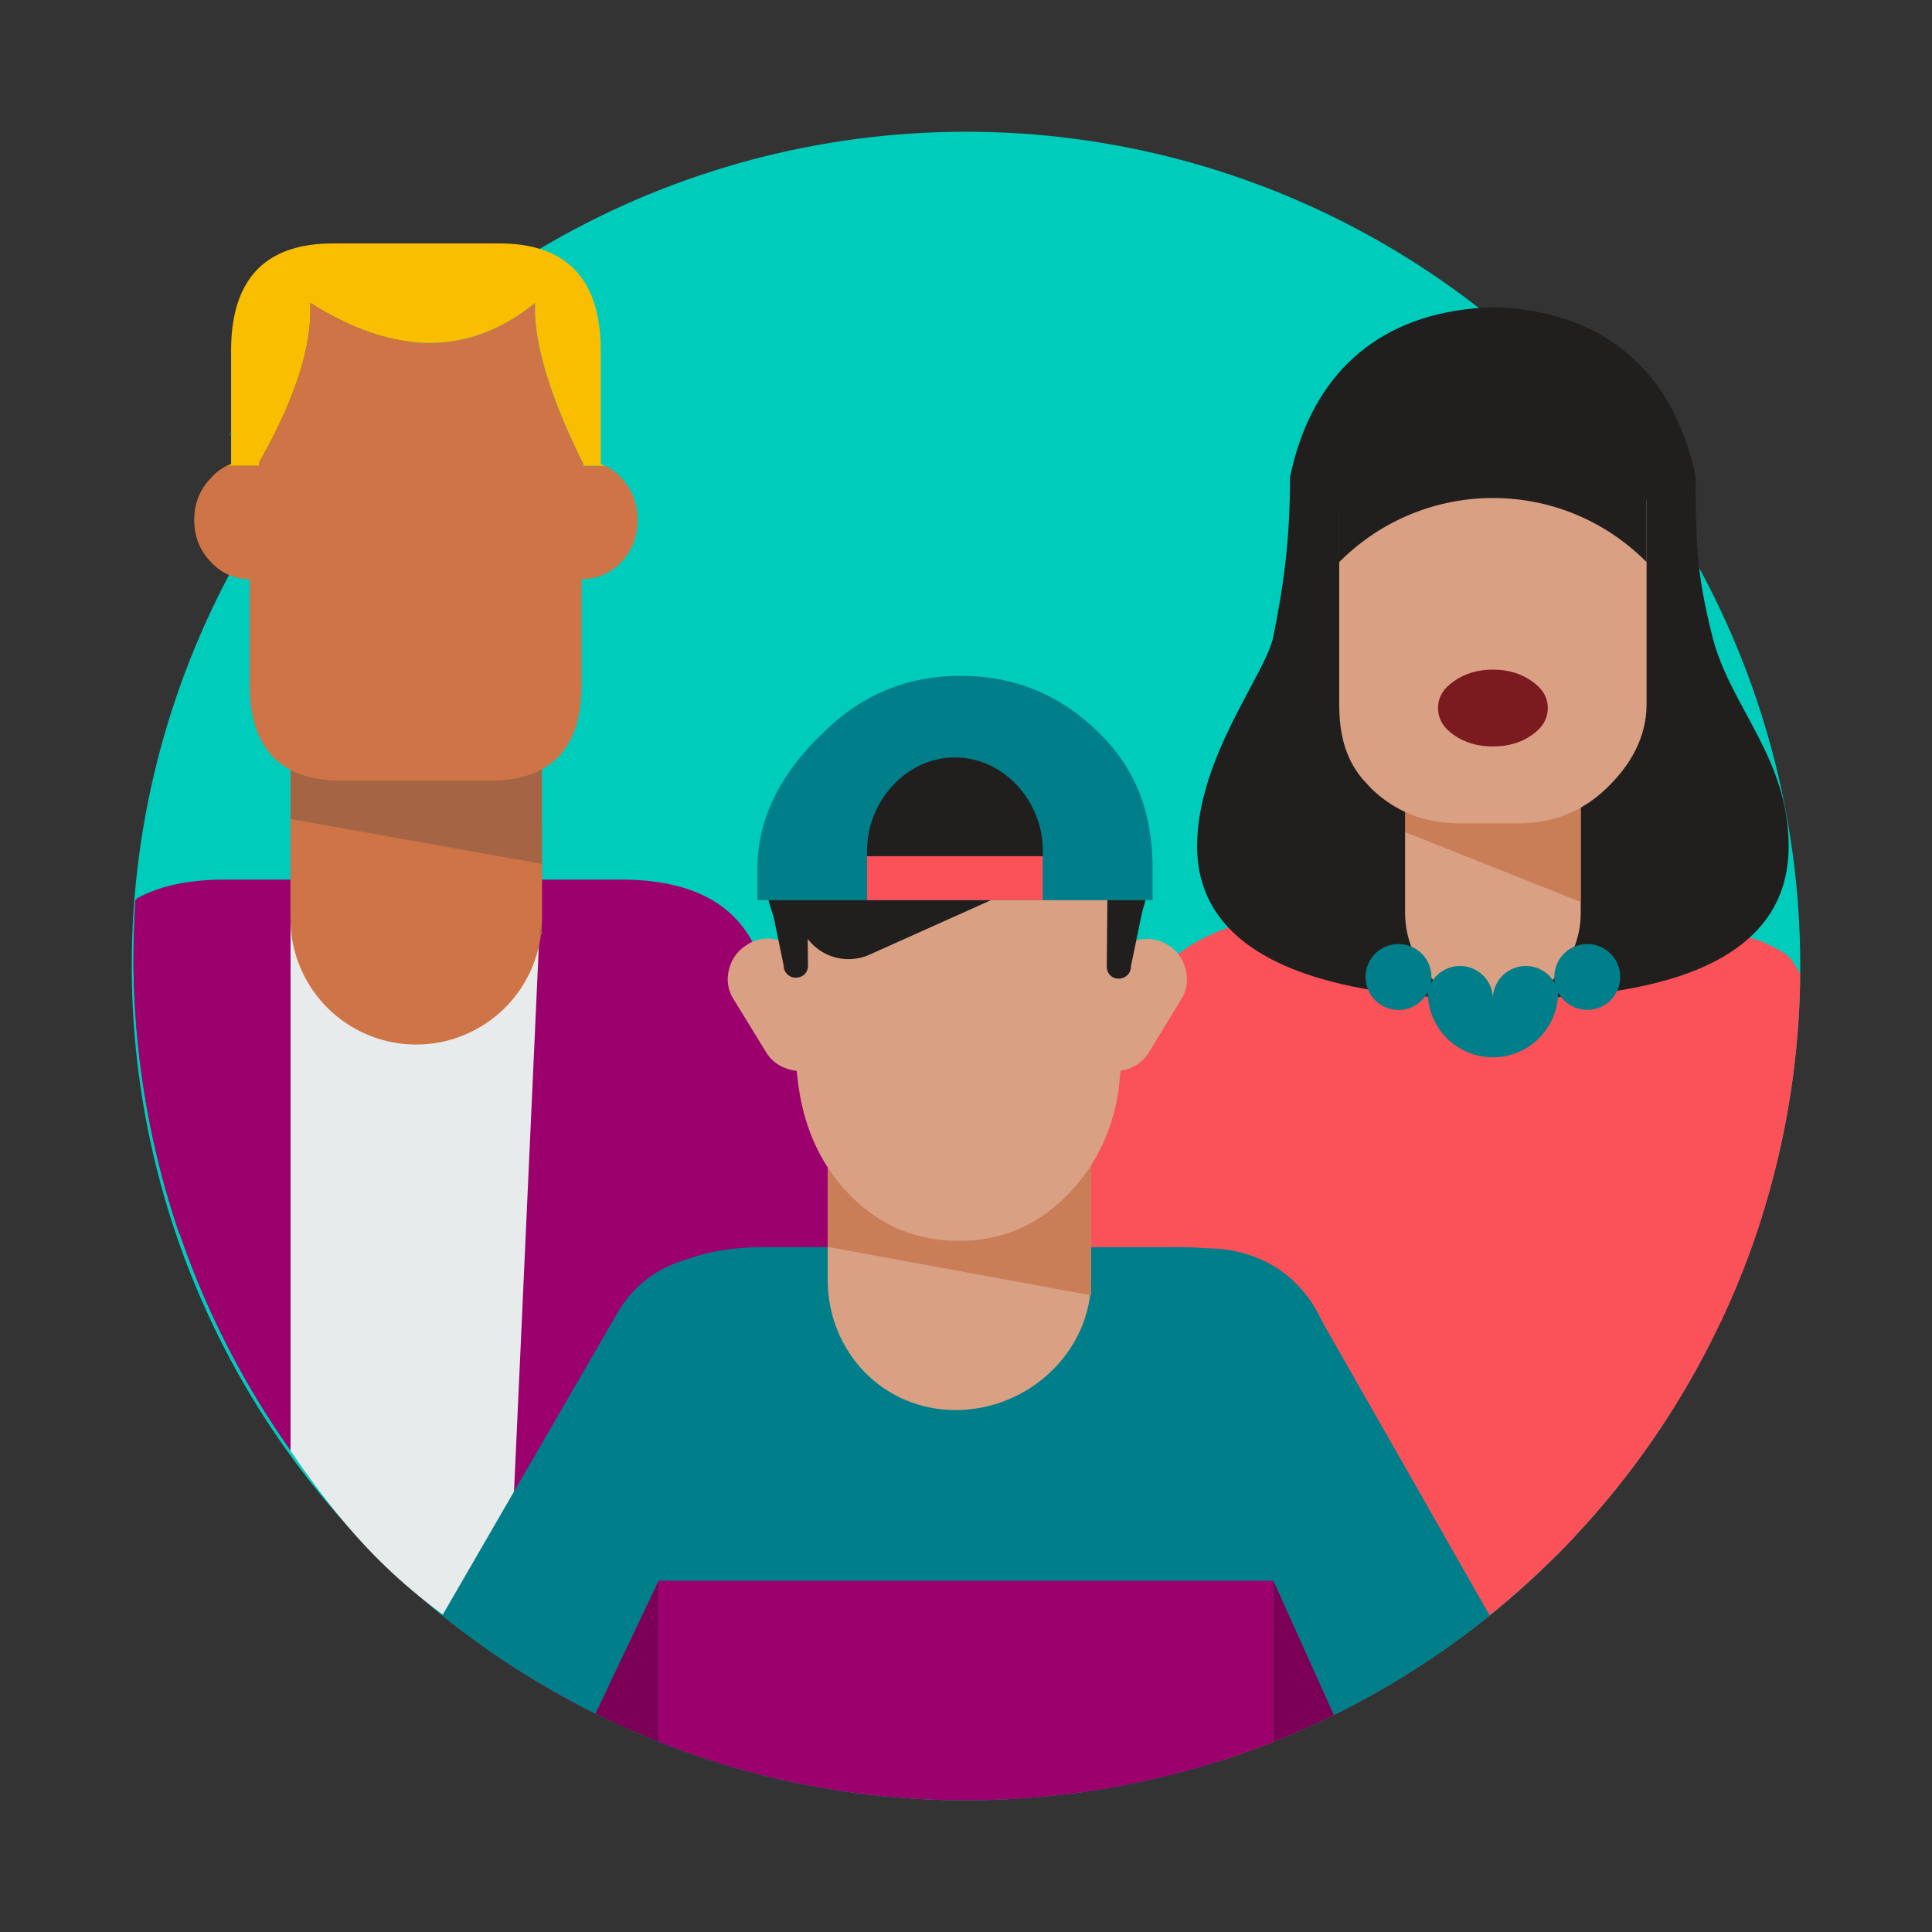 <svg xmlns="http://www.w3.org/2000/svg" width="88" height="88" fill="none" viewBox="0 0 88 88"><rect x="0" y="0" width="88" height="88" fill="#333333" stroke="none"/><g clip-path="url(#clip0_25606_6956)"><circle cx="44" cy="44" r="38" fill="#00CCBC"/><path fill="#9C006D" d="M26.245 77.626c-11.882-6.428-20.01-19.1-20.165-33.719a42.53 42.53 0 0 1 0.144-2.98c1.049-0.578 2.38-0.862 4.022-0.862H28.28c4.515 0 6.777 2.174 6.777 6.512l-4.068 31.049h-4.743z"/><path fill="#9C006D" d="M8.165 56.201A38.941 38.941 0 0 1 6.08 43.587c0-0.873 0.029-1.74 0.085-2.598a15.868 15.868 0 0 1 0.765-0.276c1.352-0.384 2.658-0.247 3.91 0.402 1.25 0.65 2.082 1.619 2.484 2.917 0.402 1.298 0.265 2.551-0.411 3.749L8.165 56.2zM27.198 40.85c1.252-0.65 2.558-0.786 3.91-0.402 1.352 0.384 2.375 1.18 3.06 2.377l14.36 25.447c0.666 1.207 0.803 2.45 0.402 3.749-0.402 1.307-1.234 2.286-2.485 2.935-1.252 0.65-2.549 0.786-3.9 0.402-1.362-0.384-2.376-1.18-3.06-2.386L25.133 47.525c-0.676-1.198-0.813-2.45-0.411-3.749 0.402-1.298 1.224-2.277 2.475-2.926z"/><path fill="#E8EBEB" d="M23.072 75.48c-4.51-2.78-6.802-4.993-9.838-9.39V40.066h11.447l-1.61 35.415z"/><path fill="#CE7447" d="M18.958 47.577a5.727 5.727 0 0 0 5.724-5.732v-8.934H13.233v8.934a5.727 5.727 0 0 0 5.724 5.732z"/><path fill="#A56545" d="M24.681 37.56v5.009l-11.447-2.263v-2.745h11.447z"/><path fill="#CE7447" fill-rule="evenodd" d="M24.681 41.703v-2.627l-11.447-1.873v4.5c0 1.118 0.56 2.083 1.68 2.894 1.106 0.794 2.45 1.191 4.033 1.191h0.022c1.583 0 2.935-0.397 4.055-1.191 1.105-0.81 1.657-1.776 1.657-2.895z" clip-rule="evenodd"/><path fill="#A56545" fill-rule="evenodd" d="M24.681 39.35v-5.366H13.235v3.32l11.447 2.045z" clip-rule="evenodd"/><path fill="#CE7447" fill-rule="evenodd" d="M26.49 26.378c0.704 0 1.309-0.26 1.814-0.779 0.49-0.52 0.735-1.16 0.735-1.923 0-0.747-0.245-1.38-0.735-1.9a2.259 2.259 0 0 0-0.735-0.559h-1.103l0.139-0.024c-1.563-3.133-2.306-5.6-2.23-7.401-3 2.434-6.416 2.434-10.244 0 0.092 1.947-0.682 4.366-2.32 7.255v0.17h-1.493a1.487 1.487 0 0 0-0.161 0.097 2.11 2.11 0 0 0-0.551 0.463c-0.506 0.52-0.758 1.152-0.758 1.899 0 0.763 0.252 1.404 0.758 1.923 0.49 0.52 1.08 0.78 1.768 0.78v4.795c0 2.922 1.394 4.383 4.181 4.383h6.753c2.788 0 4.182-1.461 4.182-4.383v-4.796z" clip-rule="evenodd"/><path fill="#FABE00" fill-rule="evenodd" d="M27.363 15.983c0-3.263-1.539-4.894-4.617-4.894h-7.58c-3.094 0-4.64 1.631-4.64 4.894v5.161a1.6 1.6 0 0 0-0.208 0.073h1.494v-0.17c1.638-2.89 2.412-5.308 2.32-7.255 3.828 2.434 7.243 2.434 10.245 0-0.076 1.801 0.666 4.268 2.228 7.4l-0.138 0.025h1.103a1.575 1.575 0 0 0-0.207-0.073v-5.161z" clip-rule="evenodd"/><path fill="#00CCBC" fill-rule="evenodd" d="M10.525 19.83v-0.098 0.097z" clip-rule="evenodd"/><path stroke="#00CCBC" stroke-linecap="round" stroke-linejoin="round" stroke-width=".036" d="M10.525 19.83v-0.098"/><path fill="#7B1B1F" d="M80.794 44.917l-5.782 2.337 4.138 9.976a36.89 36.89 0 0 0 2.128-11.14l-0.484-1.173z"/><path fill="#FB5159" d="M78.38 60.206l-4.583-11.275c-0.494-1.172-0.494-2.345 0.009-3.526 0.502-1.182 1.343-2.012 2.54-2.5C77.532 42.42 79.34 42.42 80.498 43c1 0.5 1 0.5 1.482 1.331a84.408 84.408 0 0 1 0.01 0.438 37.828 37.828 0 0 1-3.61 15.437z"/><path fill="#FB5159" d="M70.928 70.812L39.7 70.066l12-22.524c0-4.284 4.298-6.061 9.49-6.061h12.651c1.06 0 2.01 0.288 2.86 0.875a5.509 5.509 0 0 1 1.023 0.902c1.087 1.19 1.626 2.616 1.626 4.284l0.907 7.864a37.989 37.989 0 0 1-9.33 15.406z"/><path fill="#FB5159" d="M71.719 70c-4.391 4.653-10.022 8.273-16.274 10.246V70H71.72z"/><path fill="#201F1D" fill-rule="evenodd" d="M77.999 29c-0.76-3-0.76-4.5-0.76-7.26-0.874-4.253-3.509-7.057-7.857-7.638-0.828-0.136-1.737-0.136-2.726 0-4.368 0.578-7.017 3.362-7.897 7.638 0 2.76-0.26 4.76-0.76 7.26-0.34 1.699-3.472 5.5-3.472 9.547 0 6.207 8.65 6.953 13.472 6.953 4.84 0 13.472-0.5 13.472-6.953 0-4.047-2.66-6.335-3.472-9.547z" clip-rule="evenodd"/><path fill="#D9A084" d="M64 37.873v3.707c0 2.3 1.792 4.167 4 4.167s4-1.867 4-4.167v-5.403"/><path fill="#CA7E58" d="M72 36.159v4.925L64 37.9v-1.741h8z"/><path fill="#D9A084" d="M61 23.278v8.785c0 1.317 0.248 2.463 1.083 3.446 0.122 0.136 0.253 0.27 0.385 0.415 1.098 1.056 2.43 1.576 4.007 1.576h2.693c1.557 0 2.88-0.52 3.987-1.576C74.272 34.86 75 33.58 75 32.072v-9.308L68 22l-7 1.278z"/><path fill="#201F1D" d="M73.5 18.5a5.8 5.8 0 0 0-0.923-0.785c-0.886-0.622-1.9-0.938-3.023-0.938h-2.668c-1.561 0-2.886 0.568-3.973 1.714C61.826 19.618 61 20.914 61 22.529v3.076c3.864-3.888 10.127-3.897 13.99-0.01l0.01 0.01v-3.076c0-1.615-0.404-2.902-1.5-4.03z"/><path fill="#7B1B1F" d="M70.5 32.25c0-0.487-0.24-0.89-0.73-1.226C69.278 30.678 68.691 30.5 68 30.5s-1.279 0.178-1.77 0.524c-0.49 0.337-0.73 0.74-0.73 1.226s0.24 0.898 0.73 1.235C66.712 33.822 67.299 34 68 34c0.683 0 1.279-0.169 1.77-0.515 0.49-0.337 0.73-0.749 0.73-1.235z"/><path fill="#007E8A" fill-rule="evenodd" d="M65.167 44.812a1.5 1.5 0 1 0-0.134 0.376 1.5 1.5 0 1 0 5.936 0.006 1.5 1.5 0 1 0-0.139-0.388A1.5 1.5 0 0 0 68 45.5a1.5 1.5 0 0 0-2.833-0.688z" clip-rule="evenodd"/><path fill="#007E8A" d="M42.825 81.982a37.831 37.831 0 0 1-13.747-3.023l-1.375-15.45c0-4.465 2.366-6.703 7.098-6.703h18.908c4.732 0 7.098 2.238 7.098 6.712L58.76 78.879a37.935 37.935 0 0 1-15.936 3.103z"/><path fill="#007E8A" d="M29.266 79.039a37.986 37.986 0 0 1-9.12-5.456l7.977-13.782c0.722-1.236 1.79-2.056 3.207-2.453 1.416-0.397 2.786-0.262 4.092 0.415 1.306 0.676 2.174 1.677 2.603 3.012 0.42 1.353 0.274 2.643-0.438 3.88l-8.32 14.384zM58.736 79.037l-8.35-14.645c-0.713-1.235-0.86-2.534-0.44-3.878 0.43-1.335 1.289-2.337 2.604-3.013 1.306-0.677 2.667-0.812 4.092-0.415 1.416 0.397 2.485 1.218 3.207 2.453l8.005 14.043a37.982 37.982 0 0 1-9.118 5.455z"/><path fill="#9C006D" d="M58 79.338A37.899 37.899 0 0 1 44 82a37.899 37.899 0 0 1-14-2.662V72h28v7.338z"/><path fill="#D9A084" d="M43.526 64.226c3.325 0 6.173-2.66 6.173-5.944V49h-12v9.273c0 3.283 2.502 5.953 5.827 5.953z"/><path fill="#CA7E58" d="M49.699 53v6l-12-2.207V53h12z"/><path fill="#D9A084" d="M50.65 43.646l-1.46 2.39a1.8 1.8 0 0 0-0.21 1.371 1.853 1.853 0 0 0 0.84 1.119h0.009a1.745 1.745 0 0 0 1.388 0.207 1.76 1.76 0 0 0 1.133-0.83l1.452-2.381a1.72 1.72 0 0 0 0.201-1.371 1.745 1.745 0 0 0-0.822-1.119l-0.018-0.009a1.78 1.78 0 0 0-1.389-0.198 1.708 1.708 0 0 0-1.123 0.82zM33.212 44.142a1.69 1.69 0 0 0 0.201 1.37l1.462 2.382c0.255 0.433 0.63 0.704 1.132 0.83a1.756 1.756 0 0 0 1.389-0.207h0.009a1.772 1.772 0 0 0 0.84-1.119 1.766 1.766 0 0 0-0.21-1.37l-1.461-2.391a1.708 1.708 0 0 0-1.124-0.821 1.769 1.769 0 0 0-1.398 0.198v0.01a1.742 1.742 0 0 0-0.84 1.118z"/><path fill="#D9A084" d="M51.81 40.94c-0.858-1.877-1.954-3.473-3.297-4.8-1.343-1.316-2.96-1.975-4.85-1.975-1.9 0-3.517 0.659-4.85 1.976-1.344 1.326-2.476 3.067-3.399 5.223l0.95 8.064c0.283 2.083 1.105 3.78 2.448 5.105 1.343 1.326 2.96 1.985 4.85 1.985 1.9 0 3.517-0.659 4.851-1.985 1.343-1.326 2.156-2.958 2.439-4.898l0.859-8.695z"/><path fill="#201F1D" d="M47.991 34.237c-0.128-0.144-0.256-0.288-0.402-0.433-1.096-1.082-2.43-1.632-3.983-1.632-1.552 0-2.886 0.541-3.991 1.633-0.147 0.144-0.274 0.288-0.402 0.432-1.014 0.217-1.919 0.722-2.704 1.498-1.096 1.082-1.654 2.4-1.654 3.933 0 1.1 0.284 2.092 0.86 2.967-0.01-0.09-0.02-0.171-0.02-0.252a3.005 3.005 0 0 1 0.942-2.237 3.151 3.151 0 0 1 1.544-0.848 3.646 3.646 0 0 1 0.703-0.072c0.85 0 1.553 0.252 2.11 0.757a0.526 0.526 0 0 1 0.119 0.136c0.073 0.063 0.383-0.911 0.493-0.803 0.676 0.667 1.297 0.108 2.247 0.108 0.85 0 1.224 0.496 1.845-0.036 0.156-0.135 0.658 0.92 0.822 0.758a3.082 3.082 0 0 1 2.247-0.92c0.083 0 0.174 0.009 0.265 0.018 0.768 0.045 1.435 0.352 2 0.902 0.485 0.478 0.777 1.028 0.887 1.65a4.923 4.923 0 0 0 0.274-0.901 5.435 5.435 0 0 0 0.137-1.227c0-1.3-0.393-2.427-1.17-3.41a6.342 6.342 0 0 0-0.474-0.523c-0.777-0.776-1.681-1.281-2.695-1.498z"/><path fill="#201F1D" d="M36.647 44.376a0.534 0.534 0 0 0 0.155-0.387l-0.045-4.926-1.773 1.47 0.713 3.456a0.522 0.522 0 0 0 0.164 0.387 0.527 0.527 0 0 0 0.393 0.154h0.01a0.558 0.558 0 0 0 0.383-0.154zM50.96 44.575a0.558 0.558 0 0 0 0.384-0.154 0.507 0.507 0 0 0 0.164-0.388l0.713-3.454-1.763-1.47-0.046 4.924a0.55 0.55 0 0 0 0.155 0.388 0.513 0.513 0 0 0 0.393 0.154z"/><path fill="#201F1D" d="M46.384 40.443l-6.778 3.04a2.336 2.336 0 0 1-3.069-1.136l-0.036-0.081c-0.53-1.146-0.01-2.508 1.15-3.031l6.778-3.04a2.336 2.336 0 0 1 3.07 1.136l0.036 0.082a2.277 2.277 0 0 1-1.15 3.03z"/><path fill="#007E8A" d="M43.772 30.783h-0.046c-2.42 0-4.512 0.875-6.257 2.616-1.754 1.677-2.969 3.734-2.969 6.151V41h18v-1.45c0-2.417-0.708-4.474-2.425-6.151-1.745-1.741-3.846-2.616-6.303-2.616z"/><path fill="#201F1D" d="M47.499 39h-8.003v-0.273c0-2.21 1.765-4.227 4.003-4.227 2.238 0 4 2.017 4 4.227V39z"/><path fill="#FB5159" d="M47.496 39h-8v2h8v-2z"/><path fill="#7D0057" d="M30 79.338a37.757 37.757 0 0 1-2.879-1.283L30 72v7.338zM60.756 78.115A37.779 37.779 0 0 1 58 79.338V72l2.757 6.115z"/></g></svg>
